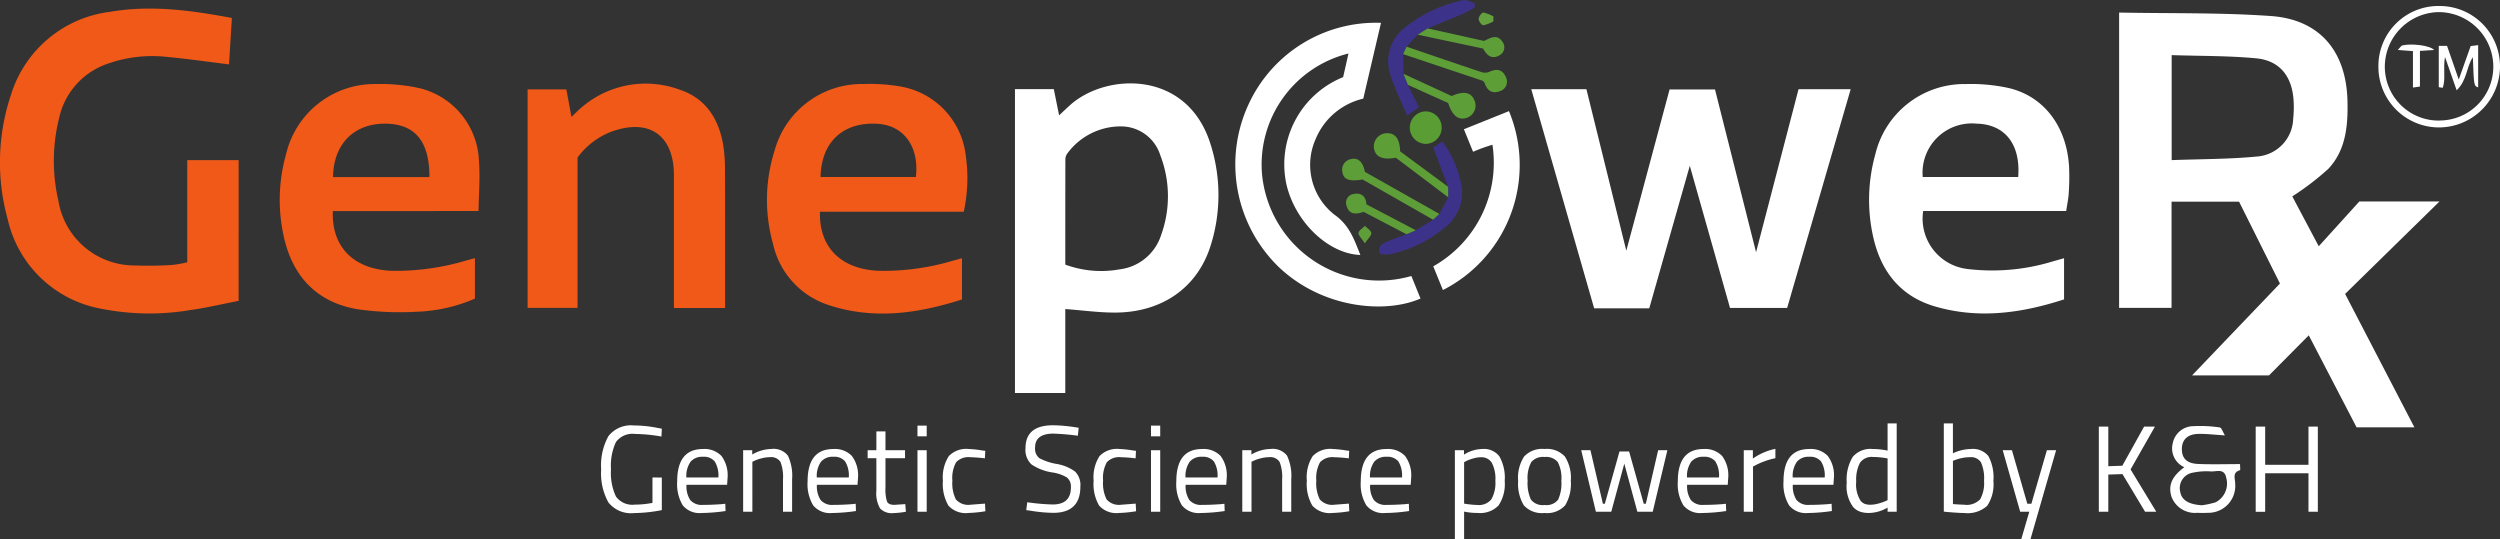 <svg xmlns="http://www.w3.org/2000/svg" width="245.667" height="52.971" viewBox="0 0 245.667 52.971"><rect x="0" y="0" width="245.667" height="52.971" fill="#333333" stroke="none"/><g id="logoWhite" transform="translate(1074.941 -137.555)"><path id="Path_1" data-name="Path 1" d="M-330.51,141.966c5.012.1,9.978-.009,14.911.341,4.815.342,7.412,3.465,7.528,8.35.057,2.42-.149,4.822-1.885,6.669a26.732,26.732,0,0,1-3.538,2.705l2.6,4.9,3.988-4.4h7.876l-9.273,9.083,6.809,13.112h-5.68l-4.7-9.043-3.911,3.941h-7.561l8.64-9.03-4.02-8.048h-6.632v10.44h-5.154Zm5.163,14.5c2.856-.107,5.677-.086,8.469-.361a3.829,3.829,0,0,0,3.471-3.685,10.517,10.517,0,0,0,.028-1.975c-.19-2.285-1.409-3.771-3.668-3.983-2.737-.257-5.5-.221-8.3-.313Z" transform="translate(-536.191 -3.177)" fill="#fff"></path><path id="Path_2" data-name="Path 2" d="M-525.428,190.426h-5.413l-6.18-21.534h5.419l3.919,15.869,4.254-15.845h4.462l4.036,15.993,4.174-16.016h5.125l-6.244,21.491h-5.615l-3.951-13.965-3.985,14.008" transform="translate(-387.447 -22.571)" fill="#fff"></path><path id="Path_3" data-name="Path 3" d="M-1052.156,141.507c-.1,1.631-.191,3.123-.279,4.554-2.062-.253-4.075-.542-6.1-.734a13.082,13.082,0,0,0-5.682.622,7.274,7.274,0,0,0-4.921,5.412,17.338,17.338,0,0,0-.059,8.123,7.566,7.566,0,0,0,7.484,6.335,35.95,35.95,0,0,0,3.686-.049,11.418,11.418,0,0,0,1.486-.26V155.473h5.051V169.3c-1.575.3-3.171.688-4.788.909a24.188,24.188,0,0,1-8.693-.132,11.51,11.51,0,0,1-9.222-8.832,20.859,20.859,0,0,1,.32-12.16,11.686,11.686,0,0,1,9.725-8.185c4-.693,7.943-.158,11.988.6" transform="translate(0 -2.18)" fill="#f05917"></path><path id="Path_4" data-name="Path 4" d="M-718.395,167.418h3.818l.519,2.574c.433-.4.771-.734,1.125-1.046,3.573-3.148,11.448-3.391,13.736,3.814a16.462,16.462,0,0,1,.06,9.939c-1.278,4.2-4.779,6.665-9.427,6.674-1.609,0-3.219-.223-4.886-.348v8.25h-4.945Zm4.945,17.24a10.152,10.152,0,0,0,5.327.469,4.9,4.9,0,0,0,4.089-3.369,11.178,11.178,0,0,0-.079-7.842,4.04,4.04,0,0,0-3.8-2.838,6.5,6.5,0,0,0-5.349,2.68.969.969,0,0,0-.179.58c-.01,3.422-.008,6.844-.008,10.32" transform="translate(-256.809 -21.102)" fill="#fff"></path><path id="Path_5" data-name="Path 5" d="M-399.192,184.2v4.047c-4.2,1.365-8.41,1.943-12.686.692-3.409-1-5.32-3.461-6.072-6.843a16.651,16.651,0,0,1,.215-8.118,8.984,8.984,0,0,1,8.924-6.891,17.262,17.262,0,0,1,4.2.395c3.469.832,5.675,3.786,5.911,7.708a22.8,22.8,0,0,1-.032,2.612c-.031.562-.156,1.119-.251,1.761h-14.053a4.983,4.983,0,0,0,4.327,5.694,20.335,20.335,0,0,0,8.543-.784c.313-.079.622-.173.977-.272m-4.51-7.982c.252-3.216-1.3-5.177-4.081-5.241a4.843,4.843,0,0,0-5.3,5.241Z" transform="translate(-472.921 -21.272)" fill="#fff"></path><path id="Path_6" data-name="Path 6" d="M-971.448,179.573c-.146,3.557,2.092,5.751,5.836,5.873a24.065,24.065,0,0,0,7.2-.994l.925-.252v3.979a15.8,15.8,0,0,1-5.756,1.291,29.209,29.209,0,0,1-5.822-.255c-4.058-.707-6.415-3.327-7.241-7.3a16.554,16.554,0,0,1,.264-7.939,8.937,8.937,0,0,1,8.922-6.883,17.405,17.405,0,0,1,4.28.428,7.646,7.646,0,0,1,5.749,7.15c.124,1.6-.019,3.213-.041,4.9Zm9.493-3.338c0-3.537-1.428-5.228-4.342-5.248-3.085-.021-5.091,2.014-5.133,5.248Z" transform="translate(-70.785 -21.279)" fill="#f05918"></path><path id="Path_7" data-name="Path 7" d="M-786.193,179.6h-14.122c-.11,3.515,2.094,5.68,5.835,5.808a23.933,23.933,0,0,0,7.2-.986c.287-.079.574-.156.92-.25v4.051c-4.354,1.394-8.731,2.014-13.158.532a8.168,8.168,0,0,1-5.4-5.948,16.065,16.065,0,0,1,.149-9.235,8.9,8.9,0,0,1,8.735-6.52,17.6,17.6,0,0,1,3.5.223,7.782,7.782,0,0,1,6.55,6.844,15.472,15.472,0,0,1-.2,5.481m-14.074-3.412h9.365c.352-2.961-1.171-5.063-3.743-5.225-3.389-.214-5.551,1.766-5.621,5.225" transform="translate(-194.05 -21.241)" fill="#f05918"></path><path id="Path_8" data-name="Path 8" d="M-884.7,174.233V189h-4.907V167.533h3.809l.5,2.71c.355-.338.635-.639.949-.9a9.65,9.65,0,0,1,9.715-1.77c2.546.85,3.828,2.878,4.252,5.459a14.727,14.727,0,0,1,.171,2.332c.016,4.207.008,8.414.008,12.621,0,.325,0,.65,0,1.03h-5.025v-.952q0-6.04,0-12.08c0-3.945-2.422-5.64-6.14-4.3a7.437,7.437,0,0,0-3.33,2.544" transform="translate(-133.488 -21.193)" fill="#f05918"></path><path id="Path_9" data-name="Path 9" d="M-623.675,170.387l.9,2.222c-3.489,1.521-9.642.97-13.913-3.084a14.044,14.044,0,0,1-2.98-16.009,13.77,13.77,0,0,1,13.011-8l-1.742,7.448a6.712,6.712,0,0,0-4.694,4.006,6.217,6.217,0,0,0,1.863,7.4c1.483,1.038,1.947,2.469,2.546,3.955-3.127-.1-6.4-3.214-7.262-6.923a9.243,9.243,0,0,1,5.569-10.552l.524-2.321a11.242,11.242,0,0,0-8.492,11.889,11.545,11.545,0,0,0,14.668,9.976" transform="translate(-312.578 -5.716)" fill="#fff"></path><path id="Path_10" data-name="Path 10" d="M-571.45,191.843a11.676,11.676,0,0,0,5.814-11.95c-.383.126-.682.217-.975.324s-.557.219-.929.366l-.9-2.21,4.429-1.78a13.782,13.782,0,0,1-6.49,17.58l-.95-2.33" transform="translate(-362.649 -28.117)" fill="#fff"></path><path id="Path_11" data-name="Path 11" d="M-233.5,139.665a5.935,5.935,0,0,1,6.016,5.894,6.016,6.016,0,0,1-6,6.038,5.955,5.955,0,0,1-5.951-5.971,5.894,5.894,0,0,1,5.933-5.962m.076,11.252a5.283,5.283,0,0,0,5.282-5.351,5.374,5.374,0,0,0-5.374-5.3,5.383,5.383,0,0,0-5.286,5.4,5.289,5.289,0,0,0,5.378,5.258" transform="translate(-601.788 -1.52)" fill="#fff"></path><path id="Path_12" data-name="Path 12" d="M-585.857,142.874q.019.968.039,1.937l.435,1.085,1.077,2.2-1.15.821c-.584-1.394-1.259-2.7-1.679-4.083a4.214,4.214,0,0,1,1.558-4.655,13.54,13.54,0,0,1,5.662-2.61c.32-.08.732.2,1.1.315l.013.395a11.894,11.894,0,0,1-1.091.6c-1.176.5-2.364.98-3.546,1.468l-.981.616-1.092,1.18-.344.728" transform="translate(-351.208)" fill="#3d3289"></path><path id="Path_13" data-name="Path 13" d="M-584.509,194.373l.867-1.635-.007-1.028-1.46-3.857.891-.6a10.325,10.325,0,0,1,1.882,4.358,4.3,4.3,0,0,1-1.336,3.847,12.6,12.6,0,0,1-5.722,2.883,3.009,3.009,0,0,1-.922-.041c-.316-.788.178-1,.651-1.2.633-.261,1.28-.488,1.921-.73l.917-.389,1.7-1.041.619-.564" transform="translate(-348.989 -35.794)" fill="#3d3289"></path><path id="Path_14" data-name="Path 14" d="M-582.054,154.693l.344-.728c2.441.832,4.88,1.669,7.327,2.485a1.12,1.12,0,0,0,.752.006c.706-.33,1.313-.317,1.655.453a.973.973,0,0,1-.541,1.417c-.763.3-1.268-.03-1.521-.787-.018-.053-.071-.095-.168-.218l-7.848-2.627" transform="translate(-355.011 -11.82)" fill="#5d9e37"></path><path id="Path_15" data-name="Path 15" d="M-593.883,198.74l-.619.565-6.932-3.954c-1.281.226-1.871.018-1.979-.735a1.052,1.052,0,0,1,.871-1.27c.674-.166,1.152.288,1.34,1.258l7.319,4.135" transform="translate(-339.615 -40.16)" fill="#5e9e38"></path><path id="Path_16" data-name="Path 16" d="M-585.039,189.611q0,.514.007,1.027l-5.147-3.888c-1.334.254-2.065-.1-2.161-1.02a1.31,1.31,0,0,1,1.227-1.392c.863-.041,1.323.537,1.357,1.784l4.717,3.489" transform="translate(-347.598 -33.695)" fill="#5d9e37"></path><path id="Path_17" data-name="Path 17" d="M-581.48,164.578l-.435-1.085,4.736,2.183c1.2-.534,1.94-.379,2.256.472a1.27,1.27,0,0,1-.786,1.673c-.8.264-1.411-.205-1.815-1.461l-3.955-1.782" transform="translate(-355.111 -18.683)" fill="#5e9e38"></path><path id="Path_18" data-name="Path 18" d="M-576.922,148.16l.981-.616,5.551,1.229c.61-.3,1.28-.724,1.8.093a.884.884,0,0,1-.31,1.328c-.758.428-1.236-.012-1.594-.673l-6.423-1.361" transform="translate(-358.707 -7.195)" fill="#5e9e38"></path><path id="Path_19" data-name="Path 19" d="M-576.554,178.325a1.581,1.581,0,0,1-1.622,1.554,1.591,1.591,0,0,1-1.506-1.593,1.587,1.587,0,0,1,1.589-1.6,1.578,1.578,0,0,1,1.538,1.637" transform="translate(-356.72 -28.186)" fill="#5a9d35"></path><path id="Path_20" data-name="Path 20" d="M-595.225,209.187l-.917.389-4.211-2.2c-.739.252-1.428.295-1.68-.607a.861.861,0,0,1,.711-1.15c.766-.151,1.191.246,1.247,1.019l4.85,2.549" transform="translate(-340.589 -49.002)" fill="#5e9e38"></path><path id="Path_21" data-name="Path 21" d="M-554.06,142.835a3.151,3.151,0,0,1-.985.382c-.154.007-.457-.4-.456-.618s.3-.635.453-.629a3.175,3.175,0,0,1,.993.381q0,.242,0,.483" transform="translate(-374.136 -3.181)" fill="#64a13e"></path><path id="Path_22" data-name="Path 22" d="M-597.1,218.624c-.333-.51-.666-.8-.629-1.022.041-.258.412-.462.64-.69.223.23.591.439.628.7.033.228-.3.509-.639,1.015" transform="translate(-343.722 -57.159)" fill="#5e9e38"></path><path id="Path_23" data-name="Path 23" d="M-216.469,157.839l-1.144-3.272c-.206,1.172.092,2.163-.223,3.035l-.389-.065v-4.061h.812l1.151,3.313,1.172-3.291.736-.091v4.151c-.418-.141-.418-.141-.521-2.967-.654.978-.56,2.278-1.594,3.25" transform="translate(-617.066 -11.417)" fill="#fff"></path><path id="Path_24" data-name="Path 24" d="M-230.432,153.844v3.5l-.687.1v-3.583l-1.485-.111c.224-.232.32-.422.451-.451.926-.207,2.711,0,3.114.454l-1.393.087" transform="translate(-606.709 -11.285)" fill="#fff"></path><path id="Path_25" data-name="Path 25" d="M-832.675,300.7l.351-.036.024.713a17.356,17.356,0,0,1-2.358.194,2.125,2.125,0,0,1-1.85-.756,4.057,4.057,0,0,1-.544-2.351q0-3.18,2.527-3.18a2.312,2.312,0,0,1,1.825.683,3.181,3.181,0,0,1,.6,2.146l-.048.689h-3.99a2.478,2.478,0,0,0,.363,1.487,1.482,1.482,0,0,0,1.263.484q.9,0,1.832-.072m-.326-2.624a2.625,2.625,0,0,0-.357-1.572,1.379,1.379,0,0,0-1.161-.459,1.487,1.487,0,0,0-1.209.483,2.439,2.439,0,0,0-.417,1.548Z" transform="translate(-171.344 -113.605)" fill="#fff"></path><path id="Path_26" data-name="Path 26" d="M-812.978,301.446h-.907V295.4h.895v.423a3.863,3.863,0,0,1,1.874-.544,1.787,1.787,0,0,1,1.626.653,4.611,4.611,0,0,1,.417,2.321v3.192h-.895v-3.168a4.087,4.087,0,0,0-.248-1.723,1.088,1.088,0,0,0-1.058-.466,3.153,3.153,0,0,0-.816.115,4.08,4.08,0,0,0-.659.224l-.23.109Z" transform="translate(-188.03 -113.605)" fill="#fff"></path><path id="Path_27" data-name="Path 27" d="M-786.862,300.7l.35-.036.024.713a17.355,17.355,0,0,1-2.358.194,2.125,2.125,0,0,1-1.85-.756,4.057,4.057,0,0,1-.544-2.351q0-3.18,2.527-3.18a2.312,2.312,0,0,1,1.826.683,3.181,3.181,0,0,1,.6,2.146l-.048.689h-3.99a2.48,2.48,0,0,0,.362,1.487,1.483,1.483,0,0,0,1.264.484q.9,0,1.832-.072m-.326-2.624a2.625,2.625,0,0,0-.357-1.572,1.379,1.379,0,0,0-1.161-.459,1.487,1.487,0,0,0-1.209.483,2.44,2.44,0,0,0-.417,1.548Z" transform="translate(-204.341 -113.605)" fill="#fff"></path><path id="Path_28" data-name="Path 28" d="M-766.472,291.736h-1.922v2.89a3.9,3.9,0,0,0,.151,1.366q.151.326.719.326l1.076-.073.061.75a8.272,8.272,0,0,1-1.233.133,1.579,1.579,0,0,1-1.306-.459,3,3,0,0,1-.363-1.753v-3.18h-.858v-.786h.858V289.1h.895v1.85h1.922Z" transform="translate(-219.534 -109.153)" fill="#fff"></path><path id="Path_29" data-name="Path 29" d="M-752.642,287.069h.907v1.052h-.907Zm0,2.418h.907v6.045h-.907Z" transform="translate(-232.142 -107.69)" fill="#fff"></path><path id="Path_30" data-name="Path 30" d="M-741.181,295.281a10.443,10.443,0,0,1,1.354.145l.29.036-.036.738a14.21,14.21,0,0,0-1.426-.109,1.659,1.659,0,0,0-1.4.49,3.183,3.183,0,0,0-.369,1.814,3.546,3.546,0,0,0,.345,1.843,1.616,1.616,0,0,0,1.433.52l1.427-.109.036.75a12.442,12.442,0,0,1-1.68.169,2.29,2.29,0,0,1-1.953-.725,4.223,4.223,0,0,1-.538-2.448,3.836,3.836,0,0,1,.581-2.418,2.391,2.391,0,0,1,1.934-.7" transform="translate(-238.585 -113.605)" fill="#fff"></path><path id="Path_31" data-name="Path 31" d="M-711.94,287.761q-1.813,0-1.813,1.366a1.178,1.178,0,0,0,.417,1.046,5.57,5.57,0,0,0,1.693.568,4.3,4.3,0,0,1,1.807.738,1.864,1.864,0,0,1,.532,1.493q0,2.575-2.672,2.575a14.962,14.962,0,0,1-2.212-.206l-.435-.06.1-.774a20.666,20.666,0,0,0,2.5.218q1.789,0,1.789-1.68a1.142,1.142,0,0,0-.393-.973,3.827,3.827,0,0,0-1.469-.5,4.949,4.949,0,0,1-2.007-.78,1.944,1.944,0,0,1-.592-1.6q0-2.249,2.7-2.249a14.867,14.867,0,0,1,2.116.181l.411.06-.084.786a22.7,22.7,0,0,0-2.382-.206" transform="translate(-259.473 -107.597)" fill="#fff"></path><path id="Path_32" data-name="Path 32" d="M-688.237,295.281a10.444,10.444,0,0,1,1.354.145l.29.036-.036.738a14.206,14.206,0,0,0-1.426-.109,1.659,1.659,0,0,0-1.4.49,3.183,3.183,0,0,0-.369,1.814,3.546,3.546,0,0,0,.345,1.843,1.616,1.616,0,0,0,1.433.52l1.427-.109.036.75a12.444,12.444,0,0,1-1.68.169,2.29,2.29,0,0,1-1.953-.725,4.223,4.223,0,0,1-.538-2.448,3.838,3.838,0,0,1,.581-2.418,2.392,2.392,0,0,1,1.934-.7" transform="translate(-276.719 -113.605)" fill="#fff"></path><path id="Path_33" data-name="Path 33" d="M-670.611,287.069h.907v1.052h-.907Zm0,2.418h.907v6.045h-.907Z" transform="translate(-291.226 -107.69)" fill="#fff"></path><path id="Path_34" data-name="Path 34" d="M-657.331,300.7l.35-.036.024.713a17.356,17.356,0,0,1-2.358.194,2.125,2.125,0,0,1-1.85-.756,4.059,4.059,0,0,1-.544-2.351q0-3.18,2.527-3.18a2.311,2.311,0,0,1,1.826.683,3.181,3.181,0,0,1,.6,2.146l-.048.689h-3.99a2.479,2.479,0,0,0,.363,1.487,1.482,1.482,0,0,0,1.263.484q.9,0,1.832-.072m-.326-2.624a2.625,2.625,0,0,0-.357-1.572,1.379,1.379,0,0,0-1.161-.459,1.487,1.487,0,0,0-1.209.483,2.44,2.44,0,0,0-.417,1.548Z" transform="translate(-297.639 -113.605)" fill="#fff"></path><path id="Path_35" data-name="Path 35" d="M-637.635,301.446h-.907V295.4h.895v.423a3.865,3.865,0,0,1,1.874-.544,1.787,1.787,0,0,1,1.626.653,4.611,4.611,0,0,1,.417,2.321v3.192h-.895v-3.168a4.089,4.089,0,0,0-.248-1.723,1.088,1.088,0,0,0-1.058-.466,3.155,3.155,0,0,0-.816.115,4.084,4.084,0,0,0-.659.224l-.23.109Z" transform="translate(-314.324 -113.605)" fill="#fff"></path><path id="Path_36" data-name="Path 36" d="M-613.337,295.281a10.442,10.442,0,0,1,1.354.145l.29.036-.036.738a14.2,14.2,0,0,0-1.426-.109,1.66,1.66,0,0,0-1.4.49,3.186,3.186,0,0,0-.369,1.814,3.541,3.541,0,0,0,.345,1.843,1.615,1.615,0,0,0,1.432.52l1.427-.109.036.75a12.441,12.441,0,0,1-1.68.169,2.29,2.29,0,0,1-1.953-.725,4.223,4.223,0,0,1-.538-2.448,3.837,3.837,0,0,1,.58-2.418,2.392,2.392,0,0,1,1.934-.7" transform="translate(-330.667 -113.605)" fill="#fff"></path><path id="Path_37" data-name="Path 37" d="M-592.544,300.7l.351-.036.024.713a17.356,17.356,0,0,1-2.357.194,2.125,2.125,0,0,1-1.85-.756,4.059,4.059,0,0,1-.544-2.351q0-3.18,2.527-3.18a2.311,2.311,0,0,1,1.826.683,3.181,3.181,0,0,1,.6,2.146l-.048.689H-596a2.479,2.479,0,0,0,.363,1.487,1.483,1.483,0,0,0,1.264.484q.9,0,1.832-.072m-.326-2.624a2.625,2.625,0,0,0-.357-1.572,1.379,1.379,0,0,0-1.161-.459,1.487,1.487,0,0,0-1.209.483,2.44,2.44,0,0,0-.417,1.548Z" transform="translate(-344.303 -113.605)" fill="#fff"></path><path id="Path_38" data-name="Path 38" d="M-563.858,304.131V295.4h.895v.436a3.486,3.486,0,0,1,1.813-.556,1.905,1.905,0,0,1,1.669.731,4.275,4.275,0,0,1,.52,2.412,3.771,3.771,0,0,1-.611,2.412,2.5,2.5,0,0,1-2.025.731,6.444,6.444,0,0,1-1.354-.133v2.7Zm2.575-8.04a2.811,2.811,0,0,0-.78.121,4.059,4.059,0,0,0-.659.242l-.229.121v4.074a9.226,9.226,0,0,0,1.306.133,1.566,1.566,0,0,0,1.372-.556,3.219,3.219,0,0,0,.393-1.813,3.35,3.35,0,0,0-.356-1.789,1.18,1.18,0,0,0-1.046-.532" transform="translate(-368.117 -113.605)" fill="#fff"></path><path id="Path_39" data-name="Path 39" d="M-541.644,298.412a3.835,3.835,0,0,1,.593-2.394,2.425,2.425,0,0,1,2-.738,2.408,2.408,0,0,1,2,.738,3.868,3.868,0,0,1,.586,2.394,4.088,4.088,0,0,1-.556,2.406,2.383,2.383,0,0,1-2.031.749,2.381,2.381,0,0,1-2.031-.749,4.085,4.085,0,0,1-.556-2.406m.931-.018a3.847,3.847,0,0,0,.321,1.856,1.447,1.447,0,0,0,1.342.532,1.439,1.439,0,0,0,1.336-.526,3.893,3.893,0,0,0,.314-1.856,3.4,3.4,0,0,0-.351-1.832,1.482,1.482,0,0,0-1.3-.5,1.5,1.5,0,0,0-1.306.5,3.343,3.343,0,0,0-.357,1.825" transform="translate(-384.117 -113.605)" fill="#fff"></path><path id="Path_40" data-name="Path 40" d="M-519.471,295.713h.907l1.221,5.259h.194l1.439-5.138h.943l1.439,5.138h.206l1.209-5.259h.907l-1.439,6.045h-1.511l-1.282-4.727-1.282,4.727h-1.511Z" transform="translate(-400.088 -113.917)" fill="#fff"></path><path id="Path_41" data-name="Path 41" d="M-481.166,300.7l.351-.036.024.713a17.355,17.355,0,0,1-2.357.194,2.124,2.124,0,0,1-1.85-.756,4.056,4.056,0,0,1-.544-2.351q0-3.18,2.527-3.18a2.312,2.312,0,0,1,1.826.683,3.183,3.183,0,0,1,.6,2.146l-.048.689h-3.99a2.479,2.479,0,0,0,.363,1.487,1.482,1.482,0,0,0,1.263.484q.9,0,1.832-.072m-.326-2.624a2.628,2.628,0,0,0-.356-1.572,1.38,1.38,0,0,0-1.161-.459,1.488,1.488,0,0,0-1.209.483,2.439,2.439,0,0,0-.417,1.548Z" transform="translate(-424.525 -113.605)" fill="#fff"></path><path id="Path_42" data-name="Path 42" d="M-462.375,301.415V295.37h.895v.822a5.892,5.892,0,0,1,2.213-.955v.919a6.512,6.512,0,0,0-1.058.3,7.045,7.045,0,0,0-.84.362l-.3.157v4.437Z" transform="translate(-441.212 -113.574)" fill="#fff"></path><path id="Path_43" data-name="Path 43" d="M-444.039,300.7l.351-.036.024.713a17.355,17.355,0,0,1-2.357.194,2.124,2.124,0,0,1-1.85-.756,4.056,4.056,0,0,1-.544-2.351q0-3.18,2.527-3.18a2.312,2.312,0,0,1,1.826.683,3.183,3.183,0,0,1,.6,2.146l-.048.689h-3.99a2.479,2.479,0,0,0,.363,1.487,1.482,1.482,0,0,0,1.263.484q.9,0,1.832-.072m-.326-2.624a2.627,2.627,0,0,0-.356-1.572,1.38,1.38,0,0,0-1.161-.459,1.488,1.488,0,0,0-1.209.483,2.439,2.439,0,0,0-.417,1.548Z" transform="translate(-451.266 -113.605)" fill="#fff"></path><path id="Path_44" data-name="Path 44" d="M-421.292,286.291v8.681h-.895v-.411a3.685,3.685,0,0,1-1.838.532,2.68,2.68,0,0,1-.846-.121,1.734,1.734,0,0,1-.677-.435,3.41,3.41,0,0,1-.653-2.412,4.285,4.285,0,0,1,.587-2.539,2.272,2.272,0,0,1,1.94-.78,7.608,7.608,0,0,1,1.487.157v-2.672Zm-3.143,7.907a1.57,1.57,0,0,0,.562.085,3.024,3.024,0,0,0,.774-.115,4.639,4.639,0,0,0,.671-.224l.242-.109v-4.1a7.858,7.858,0,0,0-1.439-.145,1.385,1.385,0,0,0-1.281.586,3.552,3.552,0,0,0-.363,1.82,2.992,2.992,0,0,0,.423,1.886,1.039,1.039,0,0,0,.411.314" transform="translate(-467.267 -107.13)" fill="#fff"></path><path id="Path_45" data-name="Path 45" d="M-389.428,288.806a1.949,1.949,0,0,1,1.711.7,4.434,4.434,0,0,1,.49,2.436,3.783,3.783,0,0,1-.611,2.448,2.871,2.871,0,0,1-2.243.707q-.508,0-1.68-.1l-.339-.036v-8.669h.895v2.938a4.24,4.24,0,0,1,1.777-.423m-.665,5.477a1.826,1.826,0,0,0,1.566-.538,3.259,3.259,0,0,0,.381-1.82,3.808,3.808,0,0,0-.3-1.8,1.143,1.143,0,0,0-1.076-.514,4.232,4.232,0,0,0-1.439.266l-.242.085v4.256q.786.06,1.112.06" transform="translate(-491.829 -107.13)" fill="#fff"></path><path id="Path_46" data-name="Path 46" d="M-371.4,295.713h.907l1.511,5.259h.4l1.523-5.259h.907l-2.515,8.729h-.907l.786-2.684h-.895Z" transform="translate(-506.741 -113.917)" fill="#fff"></path><path id="Path_47" data-name="Path 47" d="M-336.712,295.781h-.931v-8.366h.931v3.893l1.378-.048,2.14-3.845h1.064l-2.394,4.207,2.527,4.159h-1.1l-2.224-3.7-1.391.048Z" transform="translate(-531.053 -107.939)" fill="#fff"></path><path id="Path_48" data-name="Path 48" d="M-277.351,295.781V292h-4.256v3.784h-.931v-8.366h.931v3.748h4.256v-3.748h.919v8.366Z" transform="translate(-570.743 -107.939)" fill="#fff"></path><path id="Path_49" data-name="Path 49" d="M-311.171,291.233a2.019,2.019,0,0,1-1.137-2.363,2.077,2.077,0,0,1,2.052-1.67,12.61,12.61,0,0,1,2.572.128c.168.021.288.433.5.778-1.033-.062-1.833-.166-2.63-.145-1.039.029-1.578.561-1.6,1.436-.023.942.46,1.466,1.586,1.516,1.348.06,2.7.014,4.129.014,0,.249.044.585-.007.6-.79.231-.463.845-.469,1.325a2.645,2.645,0,0,1-2.687,2.862,9.117,9.117,0,0,1-1.037,0,2.461,2.461,0,0,1-2.531-1.568c-.348-1.119.011-1.993,1.261-2.915m1.732,3.74a8.514,8.514,0,0,0,1.336-.289,2.072,2.072,0,0,0,1.044-2.413c-.184-.97-.975-.58-1.525-.623a6.393,6.393,0,0,0-1.717.117,1.537,1.537,0,0,0-1.269,1.923c.146.8.854,1.209,2.13,1.285" transform="translate(-549.121 -107.767)" fill="#fff"></path><path id="Path_50" data-name="Path 50" d="M-858.72,292.1v2.5a9.157,9.157,0,0,1-1.729.17,1.992,1.992,0,0,1-1.862-.8,5.449,5.449,0,0,1-.484-2.672,5.45,5.45,0,0,1,.484-2.672,2.007,2.007,0,0,1,1.874-.8,15.873,15.873,0,0,1,2.6.254l.036-.774-.411-.072a11.9,11.9,0,0,0-2.333-.242,2.8,2.8,0,0,0-2.509,1.058,5.939,5.939,0,0,0-.707,3.252,5.907,5.907,0,0,0,.707,3.246,2.83,2.83,0,0,0,2.533,1.052,14.7,14.7,0,0,0,2.72-.29v-3.2Z" transform="translate(-152.105 -107.628)" fill="#fff"></path></g></svg>